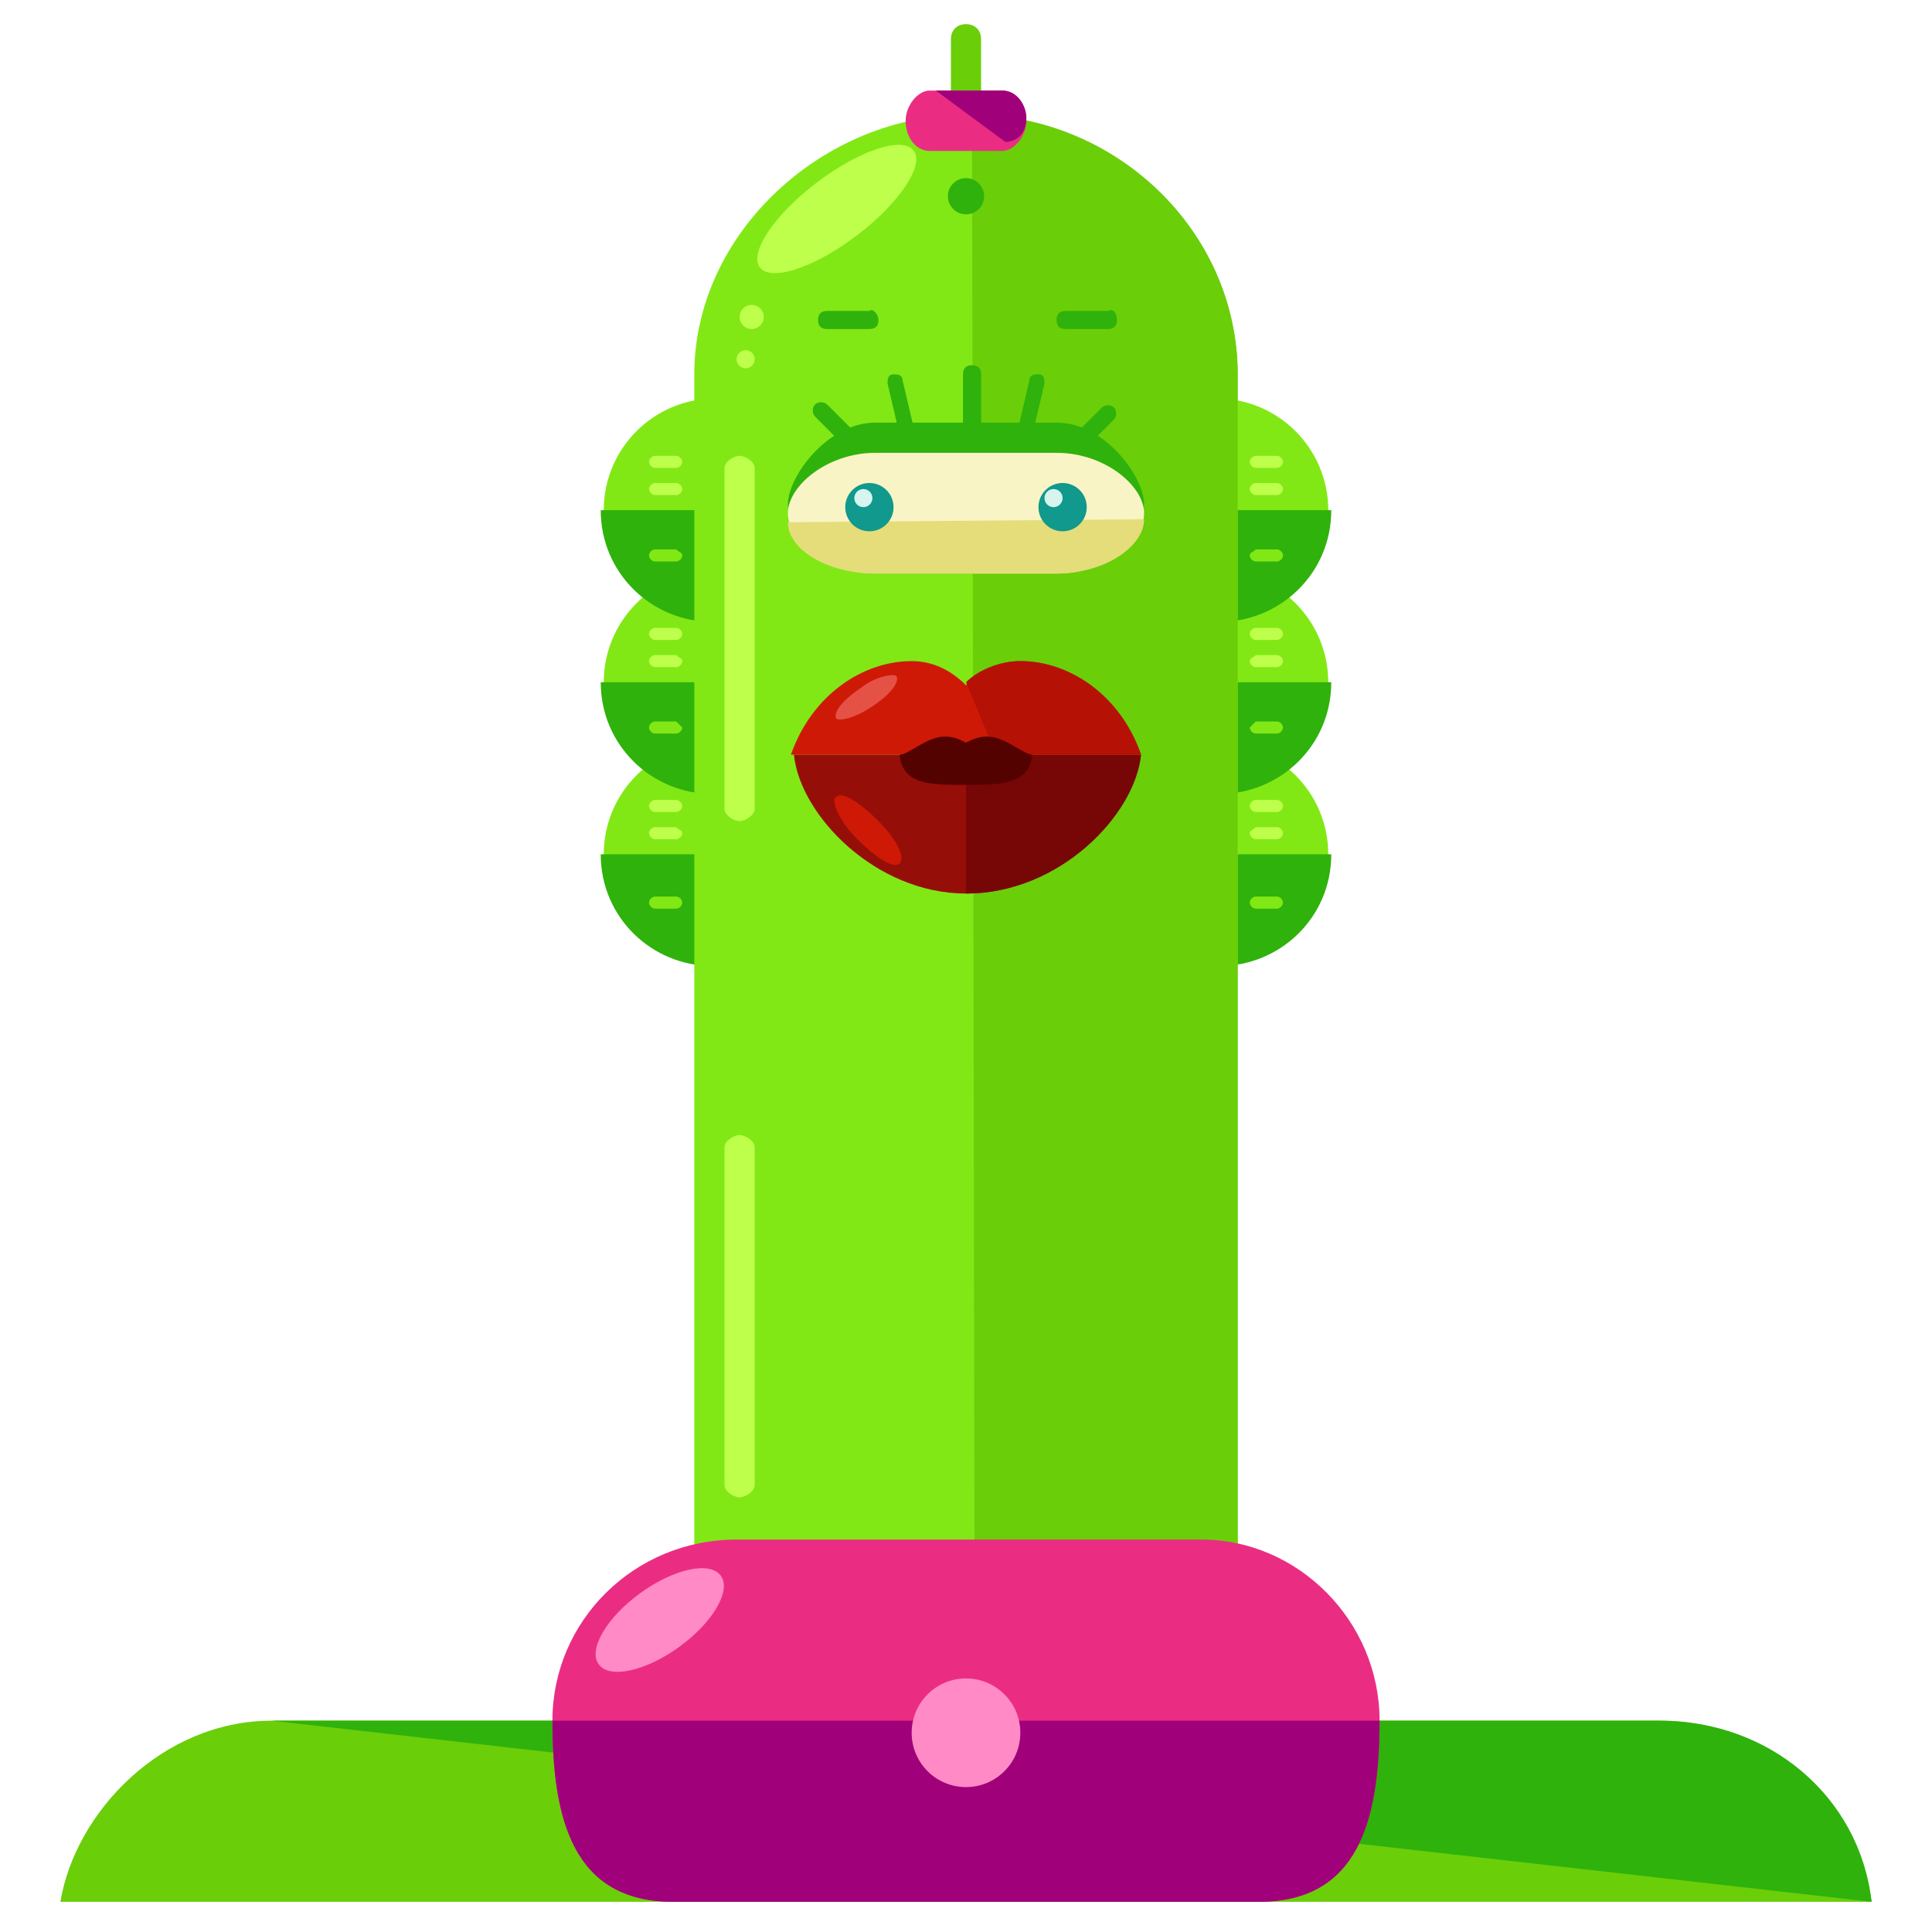 <?xml version="1.0" encoding="utf-8"?>
<!-- Generator: Adobe Illustrator 16.0.0, SVG Export Plug-In . SVG Version: 6.00 Build 0)  -->
<!DOCTYPE svg PUBLIC "-//W3C//DTD SVG 1.1//EN" "http://www.w3.org/Graphics/SVG/1.1/DTD/svg11.dtd">
<svg version="1.1" id="Layer_1" xmlns="http://www.w3.org/2000/svg" xmlns:xlink="http://www.w3.org/1999/xlink" x="0px" y="0px"
	 width="64px" height="64px" viewBox="0 0 64 64" enable-background="new 0 0 64 64" xml:space="preserve">
<g>
	<g>
		<g>
			<path fill="#6ACE09" d="M32.5,4.3c0,0.3-0.2,0.5-0.5,0.5l0,0c-0.3,0-0.5-0.2-0.5-0.5v-3c0-0.3,0.2-0.5,0.5-0.5l0,0
				c0.3,0,0.5,0.2,0.5,0.5V4.3z"/>
			<path fill="#6ACE09" d="M62,63c-0.4-3-3.4-6-7-6H9c-3.6,0-6.5,3-7,6H62z"/>
			<path fill="#2FB20B" d="M62,63c-0.4-3.5-3.4-6-7-6H9"/>
			<g>
				<g>
					<g>
						<circle fill="#81E815" cx="23.7" cy="28.3" r="3.7"/>
						<path fill="#2FB20B" d="M27.3,28.3c0,2-1.6,3.7-3.7,3.7c-2,0-3.7-1.6-3.7-3.7"/>
						<path fill="#BDFF4A" d="M22.6,26.7c0,0.1-0.1,0.2-0.2,0.2h-0.7c-0.1,0-0.2-0.1-0.2-0.2l0,0c0-0.1,0.1-0.2,0.2-0.2h0.7
							C22.5,26.5,22.6,26.6,22.6,26.7L22.6,26.7z"/>
						<path fill="#81E815" d="M22.6,29.9c0,0.1-0.1,0.2-0.2,0.2h-0.7c-0.1,0-0.2-0.1-0.2-0.2l0,0c0-0.1,0.1-0.2,0.2-0.2h0.7
							C22.5,29.7,22.6,29.8,22.6,29.9L22.6,29.9z"/>
						<path fill="#BDFF4A" d="M22.6,27.6c0,0.1-0.1,0.2-0.2,0.2h-0.7c-0.1,0-0.2-0.1-0.2-0.2l0,0c0-0.1,0.1-0.2,0.2-0.2h0.7
							C22.5,27.5,22.6,27.5,22.6,27.6L22.6,27.6z"/>
					</g>
					<g>
						<circle fill="#81E815" cx="40.3" cy="28.3" r="3.7"/>
						<path fill="#2FB20B" d="M36.7,28.3c0,2,1.6,3.7,3.7,3.7c2,0,3.7-1.6,3.7-3.7"/>
						<path fill="#BDFF4A" d="M41.4,26.7c0,0.1,0.1,0.2,0.2,0.2h0.7c0.1,0,0.2-0.1,0.2-0.2l0,0c0-0.1-0.1-0.2-0.2-0.2h-0.7
							C41.5,26.5,41.4,26.6,41.4,26.7L41.4,26.7z"/>
						<path fill="#81E815" d="M41.4,29.9c0,0.1,0.1,0.2,0.2,0.2h0.7c0.1,0,0.2-0.1,0.2-0.2l0,0c0-0.1-0.1-0.2-0.2-0.2h-0.7
							C41.5,29.7,41.4,29.8,41.4,29.9L41.4,29.9z"/>
						<path fill="#BDFF4A" d="M41.4,27.6c0,0.1,0.1,0.2,0.2,0.2h0.7c0.1,0,0.2-0.1,0.2-0.2l0,0c0-0.1-0.1-0.2-0.2-0.2h-0.7
							C41.5,27.5,41.4,27.5,41.4,27.6L41.4,27.6z"/>
					</g>
				</g>
				<g>
					<g>
						<circle fill="#81E815" cx="23.7" cy="22.6" r="3.7"/>
						<path fill="#2FB20B" d="M27.3,22.6c0,2-1.6,3.7-3.7,3.7c-2,0-3.7-1.6-3.7-3.7"/>
						<path fill="#BDFF4A" d="M22.6,21c0,0.1-0.1,0.2-0.2,0.2h-0.7c-0.1,0-0.2-0.1-0.2-0.2l0,0c0-0.1,0.1-0.2,0.2-0.2h0.7
							C22.5,20.8,22.6,20.9,22.6,21L22.6,21z"/>
						<path fill="#81E815" d="M22.6,24.1c0,0.1-0.1,0.2-0.2,0.2h-0.7c-0.1,0-0.2-0.1-0.2-0.2l0,0c0-0.1,0.1-0.2,0.2-0.2h0.7
							C22.5,24,22.6,24.1,22.6,24.1L22.6,24.1z"/>
						<path fill="#BDFF4A" d="M22.6,21.9c0,0.1-0.1,0.2-0.2,0.2h-0.7c-0.1,0-0.2-0.1-0.2-0.2l0,0c0-0.1,0.1-0.2,0.2-0.2h0.7
							C22.5,21.8,22.6,21.8,22.6,21.9L22.6,21.9z"/>
					</g>
					<g>
						<circle fill="#81E815" cx="40.3" cy="22.6" r="3.7"/>
						<path fill="#2FB20B" d="M36.7,22.6c0,2,1.6,3.7,3.7,3.7c2,0,3.7-1.6,3.7-3.7"/>
						<path fill="#BDFF4A" d="M41.4,21c0,0.1,0.1,0.2,0.2,0.2h0.7c0.1,0,0.2-0.1,0.2-0.2l0,0c0-0.1-0.1-0.2-0.2-0.2h-0.7
							C41.5,20.8,41.4,20.9,41.4,21L41.4,21z"/>
						<path fill="#81E815" d="M41.4,24.1c0,0.1,0.1,0.2,0.2,0.2h0.7c0.1,0,0.2-0.1,0.2-0.2l0,0c0-0.1-0.1-0.2-0.2-0.2h-0.7
							C41.5,24,41.4,24.1,41.4,24.1L41.4,24.1z"/>
						<path fill="#BDFF4A" d="M41.4,21.9c0,0.1,0.1,0.2,0.2,0.2h0.7c0.1,0,0.2-0.1,0.2-0.2l0,0c0-0.1-0.1-0.2-0.2-0.2h-0.7
							C41.5,21.8,41.4,21.8,41.4,21.9L41.4,21.9z"/>
					</g>
				</g>
				<g>
					<g>
						<circle fill="#81E815" cx="23.7" cy="16.9" r="3.7"/>
						<path fill="#2FB20B" d="M27.3,16.9c0,2-1.6,3.7-3.7,3.7c-2,0-3.7-1.6-3.7-3.7"/>
						<path fill="#BDFF4A" d="M22.6,15.3c0,0.1-0.1,0.2-0.2,0.2h-0.7c-0.1,0-0.2-0.1-0.2-0.2l0,0c0-0.1,0.1-0.2,0.2-0.2h0.7
							C22.5,15.1,22.6,15.2,22.6,15.3L22.6,15.3z"/>
						<path fill="#81E815" d="M22.6,18.4c0,0.1-0.1,0.2-0.2,0.2h-0.7c-0.1,0-0.2-0.1-0.2-0.2l0,0c0-0.1,0.1-0.2,0.2-0.2h0.7
							C22.5,18.3,22.6,18.3,22.6,18.4L22.6,18.4z"/>
						<path fill="#BDFF4A" d="M22.6,16.2c0,0.1-0.1,0.2-0.2,0.2h-0.7c-0.1,0-0.2-0.1-0.2-0.2l0,0c0-0.1,0.1-0.2,0.2-0.2h0.7
							C22.5,16,22.6,16.1,22.6,16.2L22.6,16.2z"/>
					</g>
					<g>
						<circle fill="#81E815" cx="40.3" cy="16.9" r="3.7"/>
						<path fill="#2FB20B" d="M36.7,16.9c0,2,1.6,3.7,3.7,3.7c2,0,3.7-1.6,3.7-3.7"/>
						<path fill="#BDFF4A" d="M41.4,15.3c0,0.1,0.1,0.2,0.2,0.2h0.7c0.1,0,0.2-0.1,0.2-0.2l0,0c0-0.1-0.1-0.2-0.2-0.2h-0.7
							C41.5,15.1,41.4,15.2,41.4,15.3L41.4,15.3z"/>
						<path fill="#81E815" d="M41.4,18.4c0,0.1,0.1,0.2,0.2,0.2h0.7c0.1,0,0.2-0.1,0.2-0.2l0,0c0-0.1-0.1-0.2-0.2-0.2h-0.7
							C41.5,18.3,41.4,18.3,41.4,18.4L41.4,18.4z"/>
						<path fill="#BDFF4A" d="M41.4,16.2c0,0.1,0.1,0.2,0.2,0.2h0.7c0.1,0,0.2-0.1,0.2-0.2l0,0c0-0.1-0.1-0.2-0.2-0.2h-0.7
							C41.5,16,41.4,16.1,41.4,16.2L41.4,16.2z"/>
					</g>
				</g>
				<path fill="#81E815" d="M41,55.8c0,4.7-4.3,6.6-9,6.6l0,0c-4.7,0-9-1.8-9-6.6V12.4c0-4.7,4.3-8.6,9-8.6l0,0c4.7,0,9,3.8,9,8.6
					V55.8z"/>
				<path fill="#6ACE09" d="M32.2,3.8L32.2,3.8c4.7,0,8.8,3.8,8.8,8.6v43.4c0,4.7-3.9,6.6-8.7,6.6l0,0"/>
				<path fill="#2FB20B" d="M37.9,16.7c0,0.9-1.3,2.3-2.9,2.3H29c-1.6,0-2.9-1.4-2.9-2.3l0,0c0-0.9,1.3-2.7,2.9-2.7H35
					C36.6,14,37.9,15.8,37.9,16.7L37.9,16.7z"/>
				<path fill="#F9F4C5" d="M37.9,17c0,0.9-1.3,2-2.9,2H29c-1.6,0-2.9-1.1-2.9-2l0,0c0-0.9,1.3-2,2.9-2H35
					C36.6,15,37.9,16.1,37.9,17L37.9,17z"/>
				<path fill="#E5DD7A" d="M37.9,17.2L37.9,17.2c0,0.9-1.3,1.8-2.9,1.8H29c-1.6,0-2.9-0.8-2.9-1.7l0,0"/>
				<g>
					<g>
						<circle fill="#10998C" cx="28.8" cy="16.8" r="0.8"/>
						<circle fill="#D7F4EF" cx="28.6" cy="16.5" r="0.3"/>
					</g>
					<g>
						<circle fill="#10998C" cx="35.2" cy="16.8" r="0.8"/>
						<circle fill="#D7F4EF" cx="34.9" cy="16.5" r="0.3"/>
					</g>
				</g>
				<ellipse transform="matrix(0.796 -0.605 0.605 0.796 1.496 18.19)" fill="#BDFF4A" cx="27.7" cy="6.9" rx="3.2" ry="1.1"/>
				<circle fill="#BDFF4A" cx="24.9" cy="10.5" r="0.4"/>
				<circle fill="#BDFF4A" cx="24.7" cy="11.9" r="0.3"/>
				<path fill="#BDFF4A" d="M25,26.8c0,0.2-0.3,0.4-0.5,0.4l0,0c-0.2,0-0.5-0.2-0.5-0.4V15.5c0-0.2,0.3-0.4,0.5-0.4l0,0
					c0.2,0,0.5,0.2,0.5,0.4V26.8z"/>
				<path fill="#BDFF4A" d="M25,49.2c0,0.2-0.3,0.4-0.5,0.4l0,0c-0.2,0-0.5-0.2-0.5-0.4V38c0-0.2,0.3-0.4,0.5-0.4l0,0
					c0.2,0,0.5,0.2,0.5,0.4V49.2z"/>
				<circle fill="#2FB20B" cx="32" cy="6.5" r="0.6"/>
				<path fill="#EA2D83" d="M45.7,57c0,3.3-0.7,6-4,6H22.3c-3.3,0-4-2.7-4-6l0,0c0-3.3,2.7-6,6.1-6h15.4C43,51,45.7,53.7,45.7,57
					L45.7,57z"/>
				<path fill="#A0007A" d="M45.7,57L45.7,57c0,3.3-0.7,6-4,6H22.3c-3.3,0-4-2.7-4-6l0,0"/>
				<g>
					<g>
						<path fill="#2FB20B" d="M28.4,14.4c0.1,0.1,0.1,0.3,0,0.4l0,0c-0.1,0.1-0.3,0.1-0.4,0l-1-1c-0.1-0.1-0.1-0.3,0-0.4l0,0
							c0.1-0.1,0.3-0.1,0.4,0L28.4,14.4z"/>
						<path fill="#2FB20B" d="M30.3,14.3c0,0.1-0.1,0.3-0.2,0.3l0,0c-0.2,0-0.3,0-0.3-0.2l-0.4-1.7c0-0.1,0-0.3,0.2-0.3l0,0
							c0.1,0,0.3,0,0.3,0.2L30.3,14.3z"/>
					</g>
					<g>
						<path fill="#2FB20B" d="M35.5,14.5c-0.1,0.1,0,0.2,0.1,0.3l0,0c0.1,0.1,0.2,0.2,0.3,0.1l1-1c0.1-0.1,0.1-0.3,0-0.4l0,0
							c-0.1-0.1-0.3-0.1-0.4,0L35.5,14.5z"/>
						<path fill="#2FB20B" d="M33.7,14.3c0,0.1,0.1,0.3,0.2,0.3l0,0c0.2,0,0.3,0,0.3-0.2l0.4-1.7c0-0.1,0-0.3-0.2-0.3l0,0
							c-0.1,0-0.3,0-0.3,0.2L33.7,14.3z"/>
						<path fill="#2FB20B" d="M31.9,14.1c0,0.2,0.1,0.3,0.3,0.3l0,0c0.2,0,0.3-0.1,0.3-0.3l0-1.7c0-0.2-0.1-0.3-0.3-0.3l0,0
							c-0.2,0-0.3,0.1-0.3,0.3L31.9,14.1z"/>
					</g>
				</g>
			</g>
			<path fill="#EA2D83" d="M34,4c0,0.5-0.4,1-0.8,1h-2.4C30.3,5,30,4.5,30,4l0,0c0-0.5,0.4-1,0.8-1h2.4C33.7,3,34,3.5,34,4L34,4z"/>
			<path fill="#A0007A" d="M31,3h2.2C33.7,3,34,3.5,34,3.9l0,0c0,0.5-0.3,0.8-0.7,0.8"/>
			
				<ellipse transform="matrix(0.809 -0.587 0.587 0.809 -27.384 23.077)" fill="#FF8AC5" cx="21.9" cy="53.7" rx="2.5" ry="1.1"/>
			<circle fill="#FF8AC5" cx="32" cy="57.4" r="1.8"/>
		</g>
		<g>
			<path fill="#2FB20B" d="M29.1,10.6c0,0.2-0.1,0.3-0.3,0.3h-1.4c-0.2,0-0.3-0.1-0.3-0.3l0,0c0-0.2,0.1-0.3,0.3-0.3h1.4
				C28.9,10.2,29.1,10.4,29.1,10.6L29.1,10.6z"/>
			<path fill="#2FB20B" d="M37,10.6c0,0.2-0.1,0.3-0.3,0.3h-1.4c-0.2,0-0.3-0.1-0.3-0.3l0,0c0-0.2,0.1-0.3,0.3-0.3h1.4
				C36.9,10.2,37,10.4,37,10.6L37,10.6z"/>
		</g>
	</g>
	<g>
		<path fill="#960E08" d="M26.3,25c0.2,2,2.7,4.6,5.7,4.6c3.1,0,5.6-2.6,5.7-4.6H26.3z"/>
		<path fill="#770606" d="M32,29.6c3.1,0,5.6-2.6,5.8-4.6H32"/>
		<path fill="#CE1906" d="M33.8,21.9c-0.7,0-1.3,0.3-1.8,0.8c-0.5-0.5-1.1-0.8-1.8-0.8c-1.6,0-3.3,1.1-4,3.1h4.7h2.2h4.7
			C37.1,23,35.4,21.9,33.8,21.9z"/>
		<path fill="#B51104" d="M33,25h4.8c-0.7-2-2.4-3.1-4-3.1c-0.7,0-1.4,0.3-1.8,0.7"/>
		<path fill="#E55145" d="M29.7,22.4c0.1,0.2-0.2,0.6-0.8,1c-0.6,0.4-1.1,0.5-1.2,0.4c-0.1-0.2,0.2-0.6,0.8-1
			C29,22.4,29.6,22.3,29.7,22.4z"/>
		<path fill="#CE1906" d="M27.7,26.4c0.2-0.2,0.8,0.2,1.4,0.8c0.6,0.6,0.9,1.2,0.7,1.4c-0.2,0.2-0.8-0.2-1.4-0.8
			C27.8,27.2,27.5,26.5,27.7,26.4z"/>
		<path fill="#540200" d="M34.2,25c-0.3,0-0.9-0.6-1.5-0.6c-0.3,0-0.5,0.1-0.7,0.2c-0.2-0.1-0.4-0.2-0.7-0.2c-0.6,0-1.2,0.6-1.5,0.6
			h0c0.1,1,1,1,2.2,1C33.1,26,34.1,26,34.2,25L34.2,25z"/>
	</g>
</g>
</svg>
